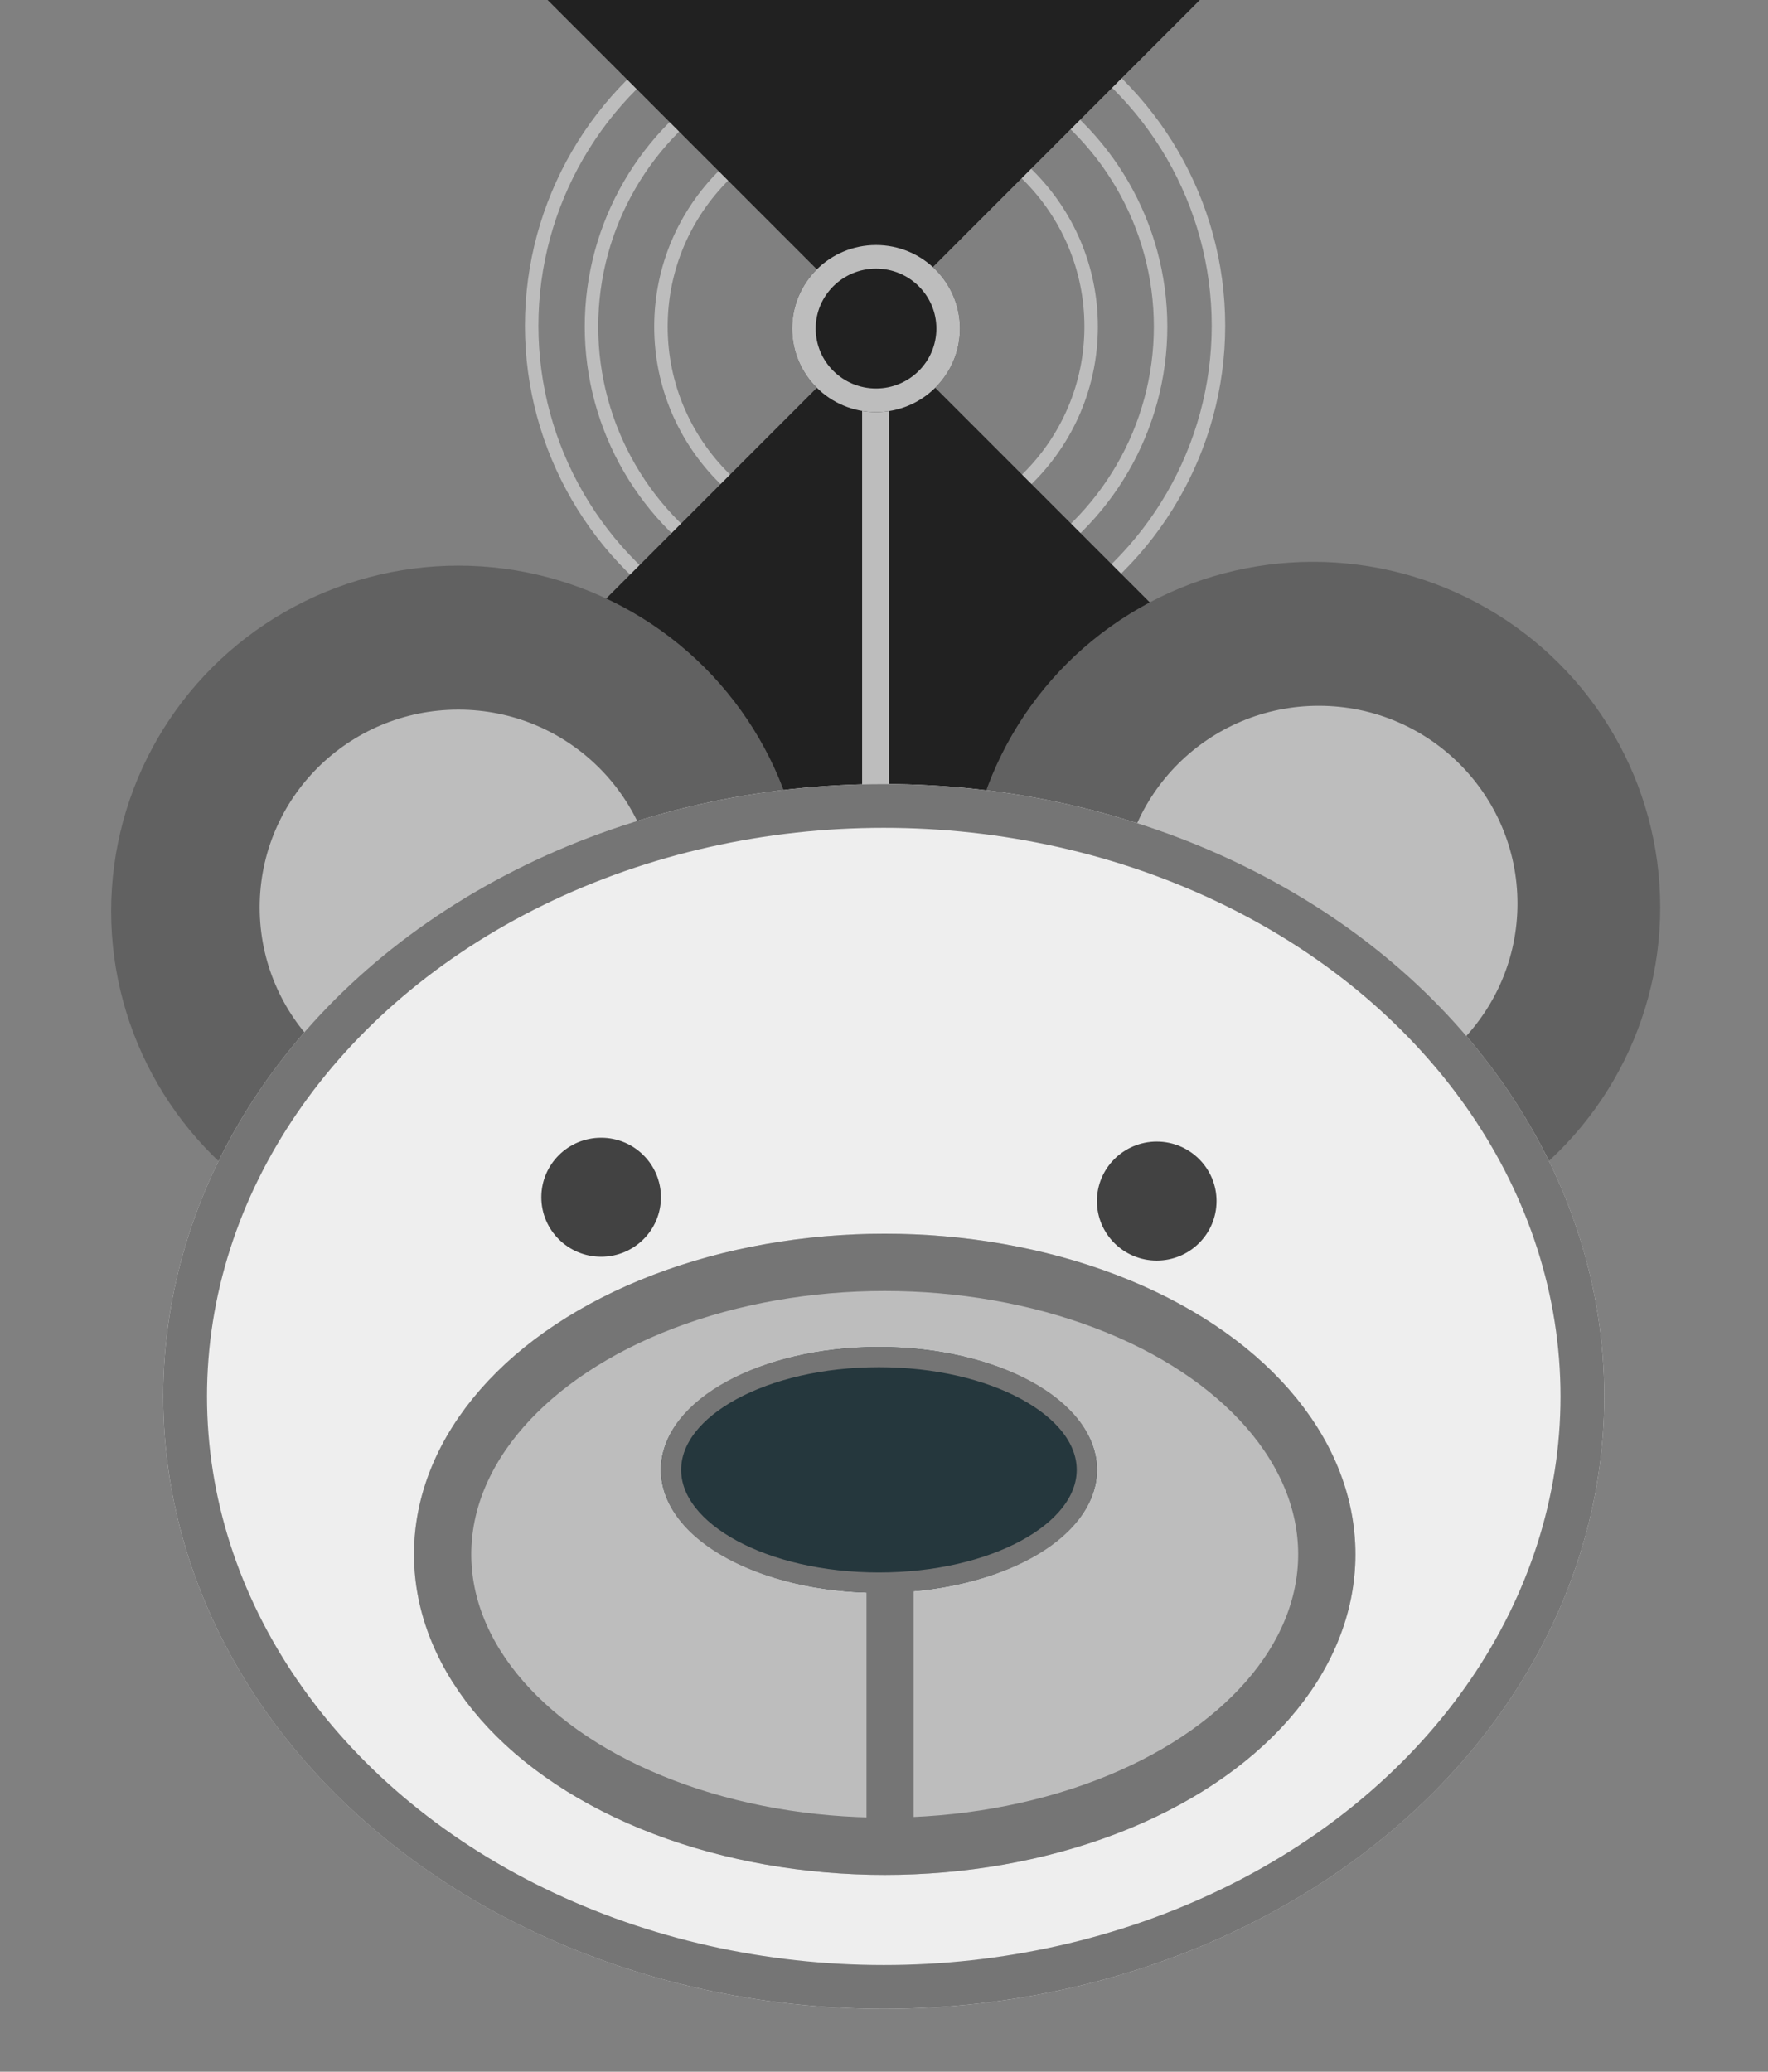 <?xml version="1.0" encoding="UTF-8" standalone="no"?>
<svg width="525px" height="615px" viewBox="0 0 525 615" version="1.1" xmlns="http://www.w3.org/2000/svg" xmlns:xlink="http://www.w3.org/1999/xlink">
    <rect x="0" y="0" width="525" height="615" fill="#808080" stroke="none"/>
    <!-- Generator: Sketch 43.1 (39012) - http://www.bohemiancoding.com/sketch -->
    <title>Desktop</title>
    <desc>Created with Sketch.</desc>
    <defs>
        <ellipse id="path-1" cx="229.427" cy="583.539" rx="213.96" ry="181.795"></ellipse>
        <ellipse id="path-2" cx="229.714" cy="630.41" rx="139.776" ry="95.172"></ellipse>
        <ellipse id="path-3" cx="227.995" cy="605.335" rx="64.732" ry="36.473"></ellipse>
        <ellipse id="path-4" cx="227.136" cy="266.535" rx="24.919" ry="24.79"></ellipse>
    </defs>
    <g id="Page-1" stroke="none" stroke-width="1" fill="none" fill-rule="evenodd">
        <g id="Desktop" transform="translate(-251, -100)">
            <g id="Group-2" transform="translate(284, -69)">
                <ellipse id="Oval-8-Copy" stroke="#BDBDBD" stroke-width="4" cx="226.849" cy="265.68" rx="101.968" ry="101.441"></ellipse>
                <ellipse id="Oval-8" stroke="#BDBDBD" stroke-width="4" cx="227.136" cy="265.965" rx="84.496" ry="84.059"></ellipse>
                <ellipse id="Oval-8-Copy-2" stroke="#BDBDBD" stroke-width="4" cx="227.136" cy="265.965" rx="63.873" ry="63.543"></ellipse>
                <rect id="Rectangle" fill="#212121" transform="translate(226.792, 133.408) rotate(-45) translate(-226.792, -133.408) " x="132.902" y="40.003" width="187.78" height="186.81"></rect>
                <rect id="Rectangle-Copy" fill="#212121" transform="translate(226.792, 398.977) rotate(-45) translate(-226.792, -398.977) " x="132.902" y="305.572" width="187.78" height="186.81"></rect>
                <ellipse id="Oval-5" fill="#616161" cx="103.113" cy="439.496" rx="103.113" ry="102.58"></ellipse>
                <ellipse id="Oval-5-Copy" fill="#616161" cx="356.887" cy="438.357" rx="103.113" ry="102.58"></ellipse>
                <ellipse id="Oval-6" fill="#BDBDBD" cx="103.113" cy="438.357" rx="59.004" ry="58.699"></ellipse>
                <ellipse id="Oval-6-Copy" fill="#BDBDBD" cx="358.605" cy="437.217" rx="59.004" ry="58.699"></ellipse>
                <ellipse id="Oval-Copy" fill="#FFFDFD" cx="232.447" cy="586.657" rx="208.447" ry="177.657"></ellipse>
                <path d="M227,287.051 L227,401.035" id="Line" stroke="#BDBDBD" stroke-width="8" stroke-linecap="square"></path>
                <g id="Oval">
                    <use fill="#EEEEEE" fill-rule="evenodd" xlink:href="#path-1"></use>
                    <ellipse stroke="#757575" stroke-width="13" cx="229.427" cy="583.539" rx="207.46" ry="175.295"></ellipse>
                </g>
                <ellipse id="Oval-2" fill="#424242" cx="145.504" cy="524.41" rx="17.758" ry="17.667"></ellipse>
                <ellipse id="Oval-2-Copy" fill="#424242" cx="310.486" cy="525.55" rx="17.758" ry="17.667"></ellipse>
                <g id="Oval-4">
                    <use fill="#BDBDBD" fill-rule="evenodd" xlink:href="#path-2"></use>
                    <ellipse stroke="#757575" stroke-width="17" cx="229.714" cy="630.41" rx="131.276" ry="86.672"></ellipse>
                </g>
                <g id="Oval-3">
                    <use fill="#25373D" fill-rule="evenodd" xlink:href="#path-3"></use>
                    <ellipse stroke="#757575" stroke-width="6" cx="227.995" cy="605.335" rx="61.732" ry="33.473"></ellipse>
                </g>
                <path d="M231.303,645.92 L231.303,709.758" id="Line" stroke="#757575" stroke-width="14" stroke-linecap="square"></path>
                <g id="Oval-7">
                    <use fill="#212121" fill-rule="evenodd" xlink:href="#path-4"></use>
                    <ellipse stroke="#BDBDBD" stroke-width="7" cx="227.136" cy="266.535" rx="21.419" ry="21.29"></ellipse>
                </g>
            </g>
        </g>
    </g>
</svg>